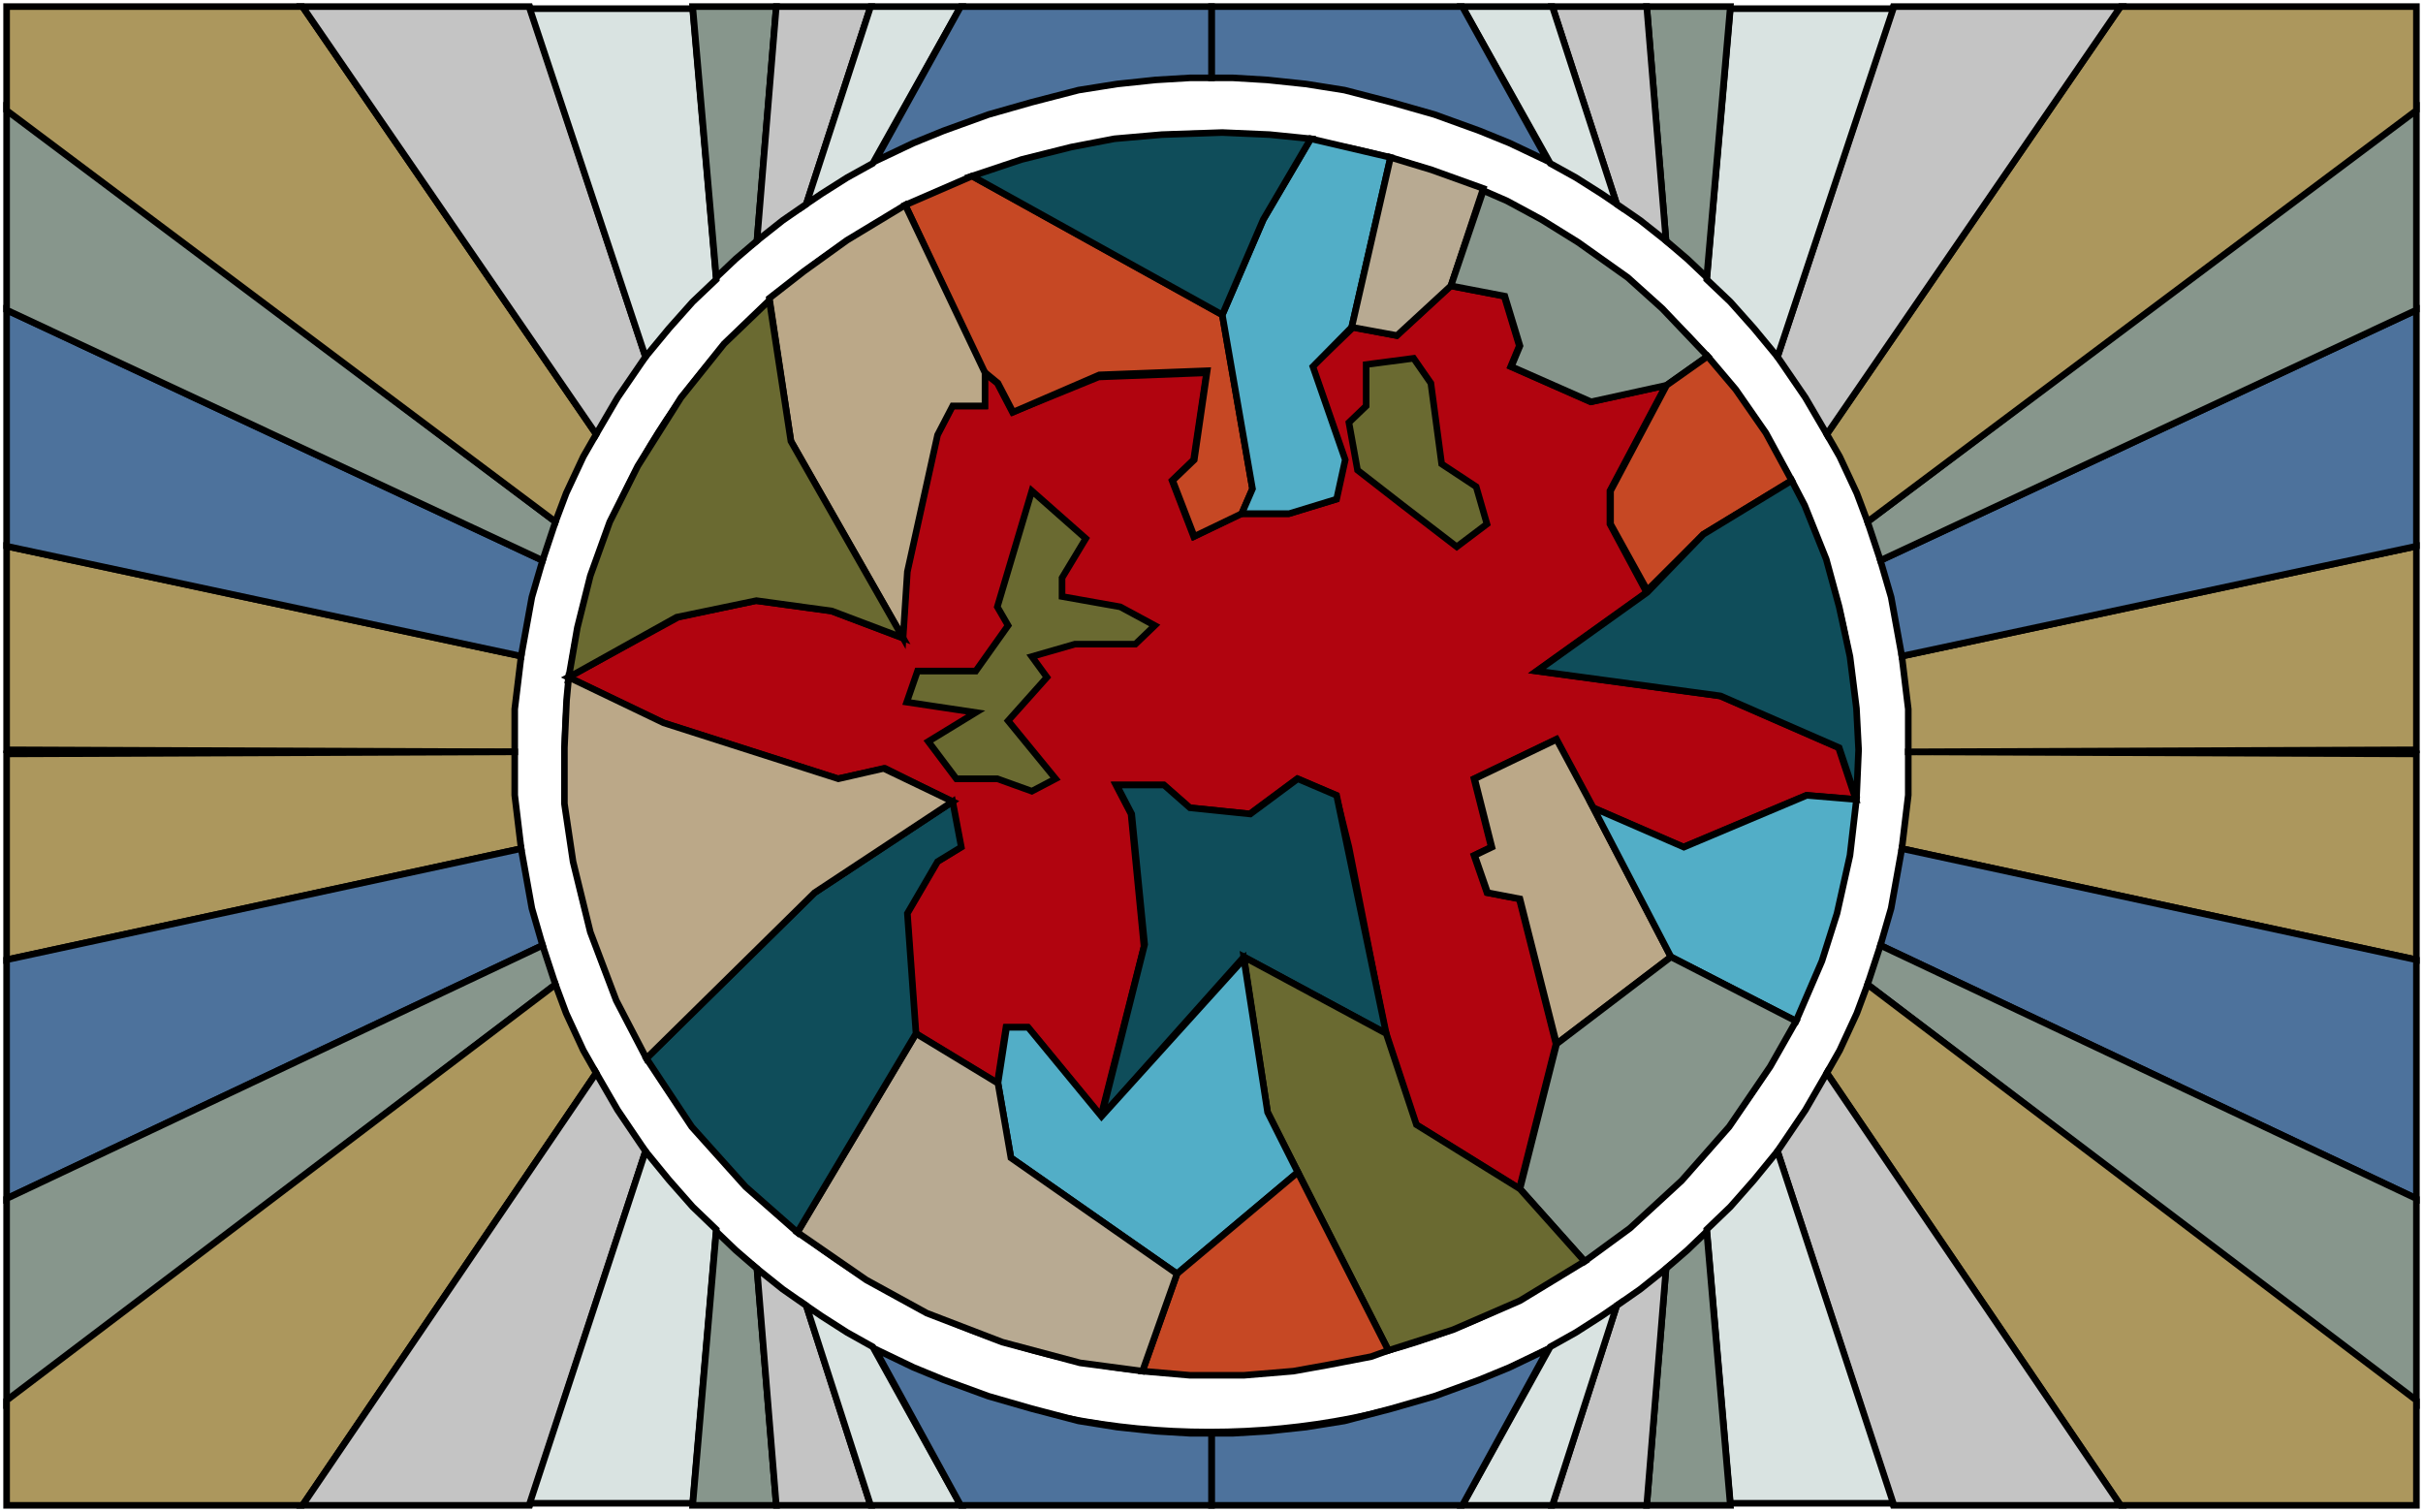<svg width="367" height="229" viewBox="0 0 367 229" fill="none" xmlns="http://www.w3.org/2000/svg">
<path d="M281.243 114.189C281.243 166.044 237.459 208.115 183.405 208.115C129.351 208.115 85.566 166.044 85.566 114.189C85.566 62.334 129.351 20.262 183.405 20.262C237.459 20.262 281.243 62.334 281.243 114.189Z" stroke="black"/>
<path d="M290.161 114.188C290.161 170.895 242.281 216.898 183.175 216.898C124.069 216.898 76.189 170.895 76.189 114.188C76.189 57.482 124.069 11.479 183.175 11.479C242.281 11.479 290.161 57.482 290.161 114.188Z" stroke="black"/>
<path d="M149.101 56.466L151.061 58.035L153.348 62.426L166.417 57.093L182.752 56.466L180.792 69.642L177.525 72.779L180.792 81.249L187.979 77.798H195.167L202.354 75.602L203.661 69.642L198.76 55.525L204.968 49.564L211.502 50.819L219.67 43.29L227.837 44.859L230.124 52.388L228.817 55.525L240.905 60.858L252.34 58.348L243.846 74.347V79.367L249.4 89.719L232.738 101.64L260.508 105.404L278.477 113.247L281.09 121.09L273.576 120.462L254.954 128.305L241.232 122.345L235.678 111.992L223.263 117.953L225.877 128.305L223.263 129.56L225.224 135.207L230.124 136.148L235.678 158.107L230.124 180.067L214.442 170.342L209.868 156.539L204.314 128.305L202.354 120.462L196.473 117.953L189.286 123.286L180.138 122.345L176.218 118.894H169.03L171.317 123.286L173.277 143.363L166.743 169.087L155.635 155.598H152.368L151.061 164.068L138.647 156.539L137.34 138.344L141.914 130.501L145.507 128.305L144.201 121.404L134.073 116.384L126.885 117.953L100.422 109.483L86.047 102.581L102.709 93.484L114.47 90.974L125.905 92.542L136.686 96.621L137.34 86.582L141.914 65.877L144.201 61.485H149.101V56.466Z" fill="#B1040F" stroke="black"/>
<path d="M214.114 54.27L206.927 55.211V61.486L204.313 63.995L205.62 71.21L212.481 76.544L220.648 82.818L225.222 79.367L223.589 73.72L218.361 70.269L216.728 58.035L214.114 54.27Z" fill="#6A6A31" stroke="black"/>
<path d="M151.06 91.915L156.288 74.348L164.455 81.563L160.862 87.523V90.347L169.683 91.915L174.91 94.739L171.97 97.562H162.822L156.288 99.444L158.575 102.581L152.694 109.169L159.882 117.953L156.288 119.835L151.06 117.953H144.853L140.606 112.306L147.793 107.915L137.339 106.346L138.972 101.64H147.793L152.694 94.739L151.06 91.915Z" fill="#6A6A31" stroke="black"/>
<path d="M137.109 31.056L148.87 56.153L151.157 58.035L153.444 62.427L166.513 56.781L182.848 56.153L180.888 69.643L177.621 72.78L180.888 81.25L188.075 77.799L189.709 74.034L185.135 47.683L147.237 26.665L137.109 31.056Z" fill="#C64824" stroke="black"/>
<path d="M210.619 23.84L204.738 49.564L198.857 55.525L203.758 69.642L202.451 75.602L195.264 77.798H188.076L189.71 74.034L185.136 47.682L191.343 33.252L198.531 21.017L210.619 23.84Z" fill="#52AEC7" stroke="black"/>
<path d="M154.752 24.154L147.237 26.664L185.135 47.682L191.343 33.252L198.53 21.017L192.323 20.39L185.135 20.076L175.988 20.39L168.8 21.017L162.266 22.272L154.752 24.154Z" fill="#0F4D5A" stroke="black"/>
<path d="M224.666 28.546L219.766 43.291L211.598 50.82L204.737 49.565L210.618 23.841L216.825 25.723L224.666 28.546Z" fill="#B8AA92" stroke="black"/>
<path d="M258.644 53.957L252.436 58.349L241.002 60.858L228.914 55.526L230.22 52.388L227.933 44.859L219.766 43.291L224.666 28.86L228.26 30.429L233.487 33.252L239.041 36.703L246.556 42.036L251.783 46.742L258.644 53.957Z" fill="#87968C" stroke="black"/>
<path d="M262.892 58.976L258.645 53.957L252.437 58.349L243.943 74.348V79.367L249.497 89.406L257.991 80.936L271.386 72.779L267.466 65.564L262.892 58.976Z" fill="#C64824" stroke="black"/>
<path d="M278.573 113.247L281.186 121.09L281.513 113.561L281.186 107.286L280.206 99.444L278.573 91.915L276.612 84.7L273.345 76.543L271.385 72.779L257.99 80.935L249.496 89.719L232.834 101.64L260.604 105.404L278.573 113.247Z" fill="#0F4D5A" stroke="black"/>
<path d="M223.359 117.952L235.774 111.992L241.328 122.344L253.09 144.931L235.774 158.107L230.22 136.147L225.32 135.206L223.359 129.56L225.973 128.305L223.359 117.952Z" fill="#BBA888" stroke="black"/>
<path d="M255.049 128.305L241.327 122.344L253.089 144.931L272.038 154.656L275.958 145.559L278.245 138.344L280.205 129.56L281.186 121.09L273.671 120.462L255.049 128.305Z" fill="#52AEC7" stroke="black"/>
<path d="M272.039 154.657L253.09 144.932L235.775 158.107L230.221 180.067L240.022 191.047L246.883 186.027L254.724 178.812L261.911 170.656L268.118 161.558L272.039 154.657Z" fill="#87968C" stroke="black"/>
<path d="M128.288 36.389L137.109 31.055L149.197 56.466V61.485H144.297L142.01 65.877L137.436 86.582L136.782 96.621L119.794 66.818L116.527 45.172L121.754 41.094L128.288 36.389Z" fill="#BBA888" stroke="black"/>
<path d="M109.666 52.074L116.527 45.486L119.794 66.819L136.783 96.621L126.002 92.543L114.567 90.974L102.479 93.484L86.144 102.581L87.45 95.052L89.411 87.21L92.351 79.053L96.598 70.583L103.132 60.231L109.666 52.074Z" fill="#6A6A31" stroke="black"/>
<path d="M176.313 118.894H169.126L171.413 123.286L173.373 143.049L166.839 169.087L188.402 144.931L209.964 156.539L202.45 120.462L196.569 117.952L189.382 123.286L180.234 122.344L176.313 118.894Z" fill="#0F4D5A" stroke="black"/>
<path d="M191.996 168.46L188.402 144.932L209.965 156.539L214.538 170.342L230.22 180.067L240.021 191.047L230.22 197.007L220.092 201.399L210.291 204.536L191.996 168.46Z" fill="#6A6A31" stroke="black"/>
<path d="M166.838 169.087L188.401 145.245L191.995 168.46L196.569 177.557L178.273 192.929L153.117 175.361L151.157 164.068L152.463 155.598H155.73L166.838 169.087Z" fill="#52AEC7" stroke="black"/>
<path d="M178.273 192.929L196.569 177.557L210.29 204.536L207.677 205.477L201.143 206.732L195.915 207.673L188.401 208.301H180.233L173.046 207.673L178.273 192.929Z" fill="#C64824" stroke="black"/>
<path d="M151.159 164.068L138.744 156.539L120.776 186.655L131.23 193.871L140.378 198.89L151.813 203.282L163.574 206.419L173.049 207.674L178.276 192.929L153.12 175.362L151.159 164.068Z" fill="#B8AA92" stroke="black"/>
<path d="M142.011 130.501L145.605 128.305L144.298 121.404L123.389 135.207L97.906 160.304L104.766 170.656L112.934 179.754L120.775 186.655L138.744 156.539L137.437 138.344L142.011 130.501Z" fill="#0F4D5A" stroke="black"/>
<path d="M100.519 109.483L86.144 102.582L85.817 106.032L85.49 113.248V121.718L86.797 130.502L89.411 141.168L93.332 151.52L97.905 160.304L123.388 135.207L144.298 121.404L133.843 116.385L126.982 117.953L100.519 109.483Z" fill="#BBA888" stroke="black"/>
<path d="M365.998 145.369L288.063 128.532L289.037 120.424V113.876L365.998 114.188V145.369Z" fill="#AC975D" stroke="black"/>
<path d="M288.064 128.531L366 145.369V181.539L284.817 143.187L286.44 137.574L288.064 128.531Z" fill="#4D729C" stroke="black"/>
<path d="M366 212.409V181.54L284.817 143.187L282.869 149.111L366 212.409Z" fill="#87968C" stroke="black"/>
<path d="M365.999 228H321.186L276.698 162.519L278.647 159.089L281.244 153.476L282.868 149.111L365.999 212.097V228Z" fill="#AC975D" stroke="black"/>
<path d="M273.45 168.132L276.697 162.519L321.186 228H286.764L269.229 174.368L273.45 168.132Z" fill="#C4C4C4" stroke="black"/>
<path d="M286.764 227.688L269.229 174.369L265.657 178.734L262.085 182.787L258.513 186.217L262.085 227.688H286.764Z" fill="#D9E3E1" stroke="black"/>
<path d="M262.084 228L258.512 186.529L255.589 189.335L252.342 192.141L249.419 228H262.084Z" fill="#87968C" stroke="black"/>
<path d="M249.421 228L252.344 192.142L248.447 195.26L244.875 197.754L235.133 228H249.421Z" fill="#C4C4C4" stroke="black"/>
<path d="M235.133 228L244.875 197.754L242.601 199.313L238.705 201.808L234.808 203.99L221.494 228H235.133Z" fill="#D9E3E1" stroke="black"/>
<path d="M221.494 227.999L234.483 204.302L228.638 207.108L224.091 208.979L217.272 211.473L210.777 213.344L203.633 215.215L197.788 216.15L191.943 216.774L186.747 217.086H183.5V227.999H221.494Z" fill="#4D729C" stroke="black"/>
<path d="M365.998 82.728L288.063 99.381L289.037 107.4V113.876L365.998 113.568V82.728Z" fill="#AC975D" stroke="black"/>
<path d="M288.064 99.382L366 82.728V46.953L284.817 84.886L286.44 90.438L288.064 99.382Z" fill="#4D729C" stroke="black"/>
<path d="M366 16.421V46.953L284.817 84.887L282.869 79.027L366 16.421Z" fill="#87968C" stroke="black"/>
<path d="M365.999 1H321.186L276.698 65.765L278.647 69.158L281.244 74.709L282.868 79.027L365.999 16.729V1Z" fill="#AC975D" stroke="black"/>
<path d="M273.45 60.214L276.697 65.765L321.186 1H286.764L269.229 54.046L273.45 60.214Z" fill="#C4C4C4" stroke="black"/>
<path d="M286.764 1.309L269.229 54.046L265.657 49.728L262.085 45.719L258.513 42.327L262.085 1.309H286.764Z" fill="#D9E3E1" stroke="black"/>
<path d="M262.084 1L258.512 42.018L255.589 39.243L252.342 36.467L249.419 1H262.084Z" fill="#87968C" stroke="black"/>
<path d="M249.421 1.001L252.344 36.467L248.447 33.383L244.875 30.916L235.133 1.001H249.421Z" fill="#C4C4C4" stroke="black"/>
<path d="M235.133 1L244.875 30.916L242.601 29.373L238.705 26.906L234.808 24.747L221.494 1H235.133Z" fill="#D9E3E1" stroke="black"/>
<path d="M221.494 1L234.483 24.439L228.638 21.663L224.091 19.813L217.272 17.345L210.777 15.495L203.633 13.645L197.788 12.719L191.943 12.103L186.747 11.794H183.5V1H221.494Z" fill="#4D729C" stroke="black"/>
<path d="M1.002 82.728L78.937 99.381L77.963 107.4V113.876L1.002 113.568V82.728Z" fill="#AC975D" stroke="black"/>
<path d="M78.936 99.382L1 82.728V46.953L82.183 84.886L80.56 90.438L78.936 99.382Z" fill="#4D729C" stroke="black"/>
<path d="M1 16.421V46.953L82.183 84.887L84.131 79.027L1 16.421Z" fill="#87968C" stroke="black"/>
<path d="M1 1H45.813L90.302 65.765L88.353 69.158L85.755 74.709L84.132 79.027L1 16.729V1Z" fill="#AC975D" stroke="black"/>
<path d="M93.55 60.214L90.303 65.765L45.814 1H80.236L97.771 54.046L93.55 60.214Z" fill="#C4C4C4" stroke="black"/>
<path d="M80.236 1.309L97.771 54.046L101.343 49.728L104.915 45.719L108.487 42.327L104.915 1.309H80.236Z" fill="#D9E3E1" stroke="black"/>
<path d="M104.916 1L108.488 42.018L111.411 39.243L114.658 36.467L117.581 1H104.916Z" fill="#87968C" stroke="black"/>
<path d="M117.579 1.001L114.656 36.467L118.553 33.383L122.125 30.916L131.867 1.001H117.579Z" fill="#C4C4C4" stroke="black"/>
<path d="M131.867 1L122.125 30.916L124.398 29.373L128.295 26.906L132.192 24.747L145.506 1H131.867Z" fill="#D9E3E1" stroke="black"/>
<path d="M145.506 1L132.517 24.439L138.362 21.663L142.909 19.813L149.728 17.345L156.223 15.495L163.367 13.645L169.212 12.719L175.057 12.103L180.253 11.794H183.5V1H145.506Z" fill="#4D729C" stroke="black"/>
<path d="M1.002 145.369L78.937 128.532L77.963 120.424V113.876L1.002 114.188V145.369Z" fill="#AC975D" stroke="black"/>
<path d="M78.936 128.531L1 145.369V181.539L82.183 143.187L80.56 137.574L78.936 128.531Z" fill="#4D729C" stroke="black"/>
<path d="M1 212.409V181.54L82.183 143.187L84.131 149.111L1 212.409Z" fill="#87968C" stroke="black"/>
<path d="M1 228H45.813L90.302 162.519L88.353 159.089L85.755 153.476L84.132 149.111L1 212.097V228Z" fill="#AC975D" stroke="black"/>
<path d="M93.55 168.132L90.303 162.519L45.814 228H80.236L97.771 174.368L93.55 168.132Z" fill="#C4C4C4" stroke="black"/>
<path d="M80.236 227.688L97.771 174.369L101.343 178.734L104.915 182.787L108.487 186.217L104.915 227.688H80.236Z" fill="#D9E3E1" stroke="black"/>
<path d="M104.916 228L108.488 186.529L111.411 189.335L114.658 192.141L117.581 228H104.916Z" fill="#87968C" stroke="black"/>
<path d="M117.579 228L114.656 192.142L118.553 195.26L122.125 197.754L131.867 228H117.579Z" fill="#C4C4C4" stroke="black"/>
<path d="M131.867 228L122.125 197.754L124.398 199.313L128.295 201.808L132.192 203.99L145.506 228H131.867Z" fill="#D9E3E1" stroke="black"/>
<path d="M145.506 227.999L132.517 204.302L138.362 207.108L142.909 208.979L149.728 211.473L156.223 213.344L163.367 215.215L169.212 216.15L175.057 216.774L180.253 217.086H183.5V227.999H145.506Z" fill="#4D729C" stroke="black"/>
</svg>
